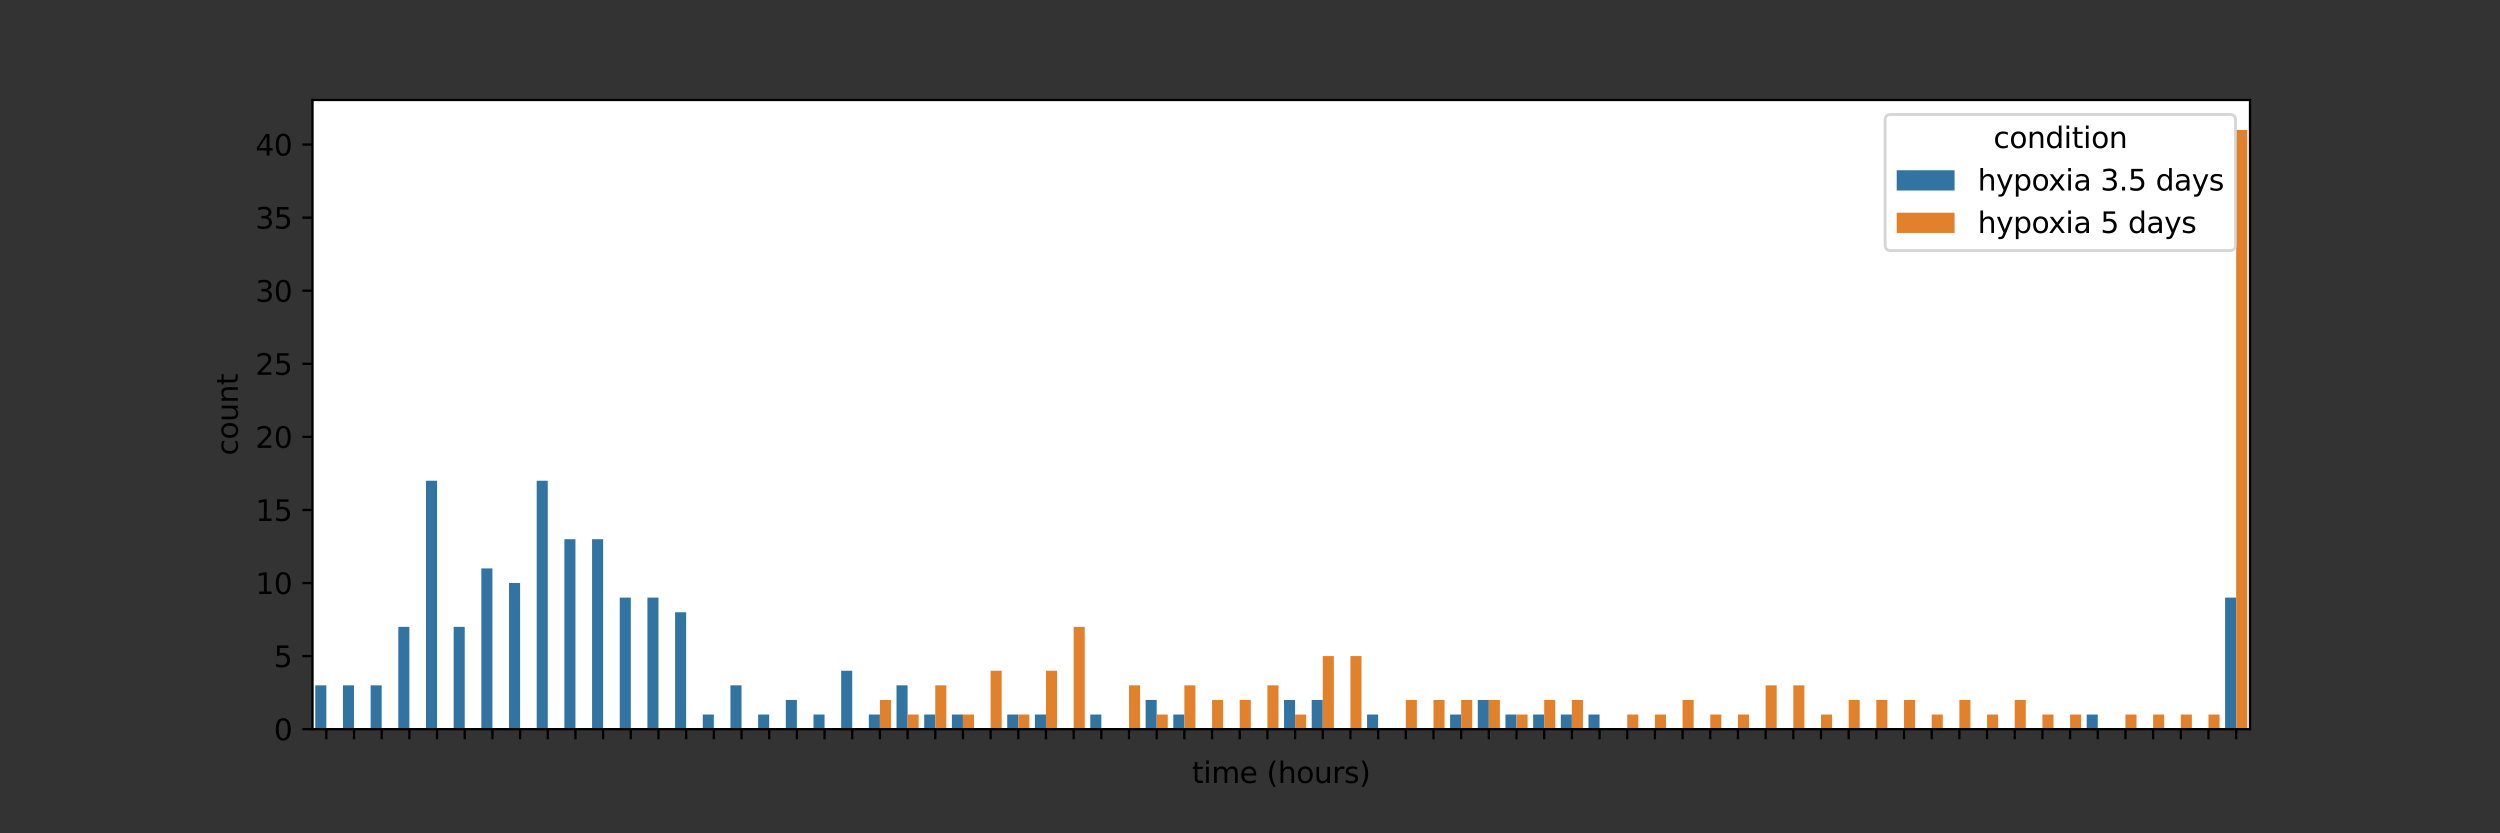 <?xml version="1.0" encoding="utf-8" standalone="no"?>
<!DOCTYPE svg PUBLIC "-//W3C//DTD SVG 1.1//EN"
  "http://www.w3.org/Graphics/SVG/1.1/DTD/svg11.dtd">
<svg xmlns:xlink="http://www.w3.org/1999/xlink" width="864pt" height="288pt" viewBox="0 0 864 288" xmlns="http://www.w3.org/2000/svg" version="1.1">
 <rect x="0" y="0" width="864" height="288" fill="#333333" stroke="none"/>
 <defs>
  <style type="text/css">*{stroke-linejoin: round; stroke-linecap: butt}</style>
 </defs>
 <g id="figure_1">
  <g id="patch_1">
   <path d="M 0 288 
L 864 288 
L 864 0 
L 0 0 
L 0 288 
z
" style="fill: none"/>
  </g>
  <g id="axes_1">
   <g id="patch_2">
    <path d="M 108 252 
L 777.6 252 
L 777.6 34.56 
L 108 34.56 
z
" style="fill: #ffffff"/>
   </g>
   <g id="patch_3">
    <path d="M 108.957 252 
L 112.783 252 
L 112.783 236.847 
L 108.957 236.847 
z
" clip-path="url(#pe7fcdede27)" style="fill: #3274a1"/>
   </g>
   <g id="patch_4">
    <path d="M 118.522 252 
L 122.349 252 
L 122.349 236.847 
L 118.522 236.847 
z
" clip-path="url(#pe7fcdede27)" style="fill: #3274a1"/>
   </g>
   <g id="patch_5">
    <path d="M 128.088 252 
L 131.914 252 
L 131.914 236.847 
L 128.088 236.847 
z
" clip-path="url(#pe7fcdede27)" style="fill: #3274a1"/>
   </g>
   <g id="patch_6">
    <path d="M 137.654 252 
L 141.48 252 
L 141.48 216.644 
L 137.654 216.644 
z
" clip-path="url(#pe7fcdede27)" style="fill: #3274a1"/>
   </g>
   <g id="patch_7">
    <path d="M 147.219 252 
L 151.046 252 
L 151.046 166.135 
L 147.219 166.135 
z
" clip-path="url(#pe7fcdede27)" style="fill: #3274a1"/>
   </g>
   <g id="patch_8">
    <path d="M 156.785 252 
L 160.611 252 
L 160.611 216.644 
L 156.785 216.644 
z
" clip-path="url(#pe7fcdede27)" style="fill: #3274a1"/>
   </g>
   <g id="patch_9">
    <path d="M 166.351 252 
L 170.177 252 
L 170.177 196.44 
L 166.351 196.44 
z
" clip-path="url(#pe7fcdede27)" style="fill: #3274a1"/>
   </g>
   <g id="patch_10">
    <path d="M 175.917 252 
L 179.743 252 
L 179.743 201.491 
L 175.917 201.491 
z
" clip-path="url(#pe7fcdede27)" style="fill: #3274a1"/>
   </g>
   <g id="patch_11">
    <path d="M 185.482 252 
L 189.309 252 
L 189.309 166.135 
L 185.482 166.135 
z
" clip-path="url(#pe7fcdede27)" style="fill: #3274a1"/>
   </g>
   <g id="patch_12">
    <path d="M 195.048 252 
L 198.874 252 
L 198.874 186.339 
L 195.048 186.339 
z
" clip-path="url(#pe7fcdede27)" style="fill: #3274a1"/>
   </g>
   <g id="patch_13">
    <path d="M 204.614 252 
L 208.44 252 
L 208.44 186.339 
L 204.614 186.339 
z
" clip-path="url(#pe7fcdede27)" style="fill: #3274a1"/>
   </g>
   <g id="patch_14">
    <path d="M 214.179 252 
L 218.006 252 
L 218.006 206.542 
L 214.179 206.542 
z
" clip-path="url(#pe7fcdede27)" style="fill: #3274a1"/>
   </g>
   <g id="patch_15">
    <path d="M 223.745 252 
L 227.571 252 
L 227.571 206.542 
L 223.745 206.542 
z
" clip-path="url(#pe7fcdede27)" style="fill: #3274a1"/>
   </g>
   <g id="patch_16">
    <path d="M 233.311 252 
L 237.137 252 
L 237.137 211.593 
L 233.311 211.593 
z
" clip-path="url(#pe7fcdede27)" style="fill: #3274a1"/>
   </g>
   <g id="patch_17">
    <path d="M 242.877 252 
L 246.703 252 
L 246.703 246.949 
L 242.877 246.949 
z
" clip-path="url(#pe7fcdede27)" style="fill: #3274a1"/>
   </g>
   <g id="patch_18">
    <path d="M 252.442 252 
L 256.269 252 
L 256.269 236.847 
L 252.442 236.847 
z
" clip-path="url(#pe7fcdede27)" style="fill: #3274a1"/>
   </g>
   <g id="patch_19">
    <path d="M 262.008 252 
L 265.834 252 
L 265.834 246.949 
L 262.008 246.949 
z
" clip-path="url(#pe7fcdede27)" style="fill: #3274a1"/>
   </g>
   <g id="patch_20">
    <path d="M 271.574 252 
L 275.4 252 
L 275.4 241.898 
L 271.574 241.898 
z
" clip-path="url(#pe7fcdede27)" style="fill: #3274a1"/>
   </g>
   <g id="patch_21">
    <path d="M 281.139 252 
L 284.966 252 
L 284.966 246.949 
L 281.139 246.949 
z
" clip-path="url(#pe7fcdede27)" style="fill: #3274a1"/>
   </g>
   <g id="patch_22">
    <path d="M 290.705 252 
L 294.531 252 
L 294.531 231.797 
L 290.705 231.797 
z
" clip-path="url(#pe7fcdede27)" style="fill: #3274a1"/>
   </g>
   <g id="patch_23">
    <path d="M 300.271 252 
L 304.097 252 
L 304.097 246.949 
L 300.271 246.949 
z
" clip-path="url(#pe7fcdede27)" style="fill: #3274a1"/>
   </g>
   <g id="patch_24">
    <path d="M 309.837 252 
L 313.663 252 
L 313.663 236.847 
L 309.837 236.847 
z
" clip-path="url(#pe7fcdede27)" style="fill: #3274a1"/>
   </g>
   <g id="patch_25">
    <path d="M 319.402 252 
L 323.229 252 
L 323.229 246.949 
L 319.402 246.949 
z
" clip-path="url(#pe7fcdede27)" style="fill: #3274a1"/>
   </g>
   <g id="patch_26">
    <path d="M 328.968 252 
L 332.794 252 
L 332.794 246.949 
L 328.968 246.949 
z
" clip-path="url(#pe7fcdede27)" style="fill: #3274a1"/>
   </g>
   <g id="patch_27">
    <path d="M 0 0 
z
" clip-path="url(#pe7fcdede27)" style="fill: #3274a1"/>
   </g>
   <g id="patch_28">
    <path d="M 348.099 252 
L 351.926 252 
L 351.926 246.949 
L 348.099 246.949 
z
" clip-path="url(#pe7fcdede27)" style="fill: #3274a1"/>
   </g>
   <g id="patch_29">
    <path d="M 357.665 252 
L 361.491 252 
L 361.491 246.949 
L 357.665 246.949 
z
" clip-path="url(#pe7fcdede27)" style="fill: #3274a1"/>
   </g>
   <g id="patch_30">
    <path d="M 0 0 
z
" clip-path="url(#pe7fcdede27)" style="fill: #3274a1"/>
   </g>
   <g id="patch_31">
    <path d="M 376.797 252 
L 380.623 252 
L 380.623 246.949 
L 376.797 246.949 
z
" clip-path="url(#pe7fcdede27)" style="fill: #3274a1"/>
   </g>
   <g id="patch_32">
    <path d="M 0 0 
z
" clip-path="url(#pe7fcdede27)" style="fill: #3274a1"/>
   </g>
   <g id="patch_33">
    <path d="M 395.928 252 
L 399.754 252 
L 399.754 241.898 
L 395.928 241.898 
z
" clip-path="url(#pe7fcdede27)" style="fill: #3274a1"/>
   </g>
   <g id="patch_34">
    <path d="M 405.494 252 
L 409.32 252 
L 409.32 246.949 
L 405.494 246.949 
z
" clip-path="url(#pe7fcdede27)" style="fill: #3274a1"/>
   </g>
   <g id="patch_35">
    <path d="M 0 0 
z
" clip-path="url(#pe7fcdede27)" style="fill: #3274a1"/>
   </g>
   <g id="patch_36">
    <path d="M 0 0 
z
" clip-path="url(#pe7fcdede27)" style="fill: #3274a1"/>
   </g>
   <g id="patch_37">
    <path d="M 0 0 
z
" clip-path="url(#pe7fcdede27)" style="fill: #3274a1"/>
   </g>
   <g id="patch_38">
    <path d="M 443.757 252 
L 447.583 252 
L 447.583 241.898 
L 443.757 241.898 
z
" clip-path="url(#pe7fcdede27)" style="fill: #3274a1"/>
   </g>
   <g id="patch_39">
    <path d="M 453.322 252 
L 457.149 252 
L 457.149 241.898 
L 453.322 241.898 
z
" clip-path="url(#pe7fcdede27)" style="fill: #3274a1"/>
   </g>
   <g id="patch_40">
    <path d="M 0 0 
z
" clip-path="url(#pe7fcdede27)" style="fill: #3274a1"/>
   </g>
   <g id="patch_41">
    <path d="M 472.454 252 
L 476.28 252 
L 476.28 246.949 
L 472.454 246.949 
z
" clip-path="url(#pe7fcdede27)" style="fill: #3274a1"/>
   </g>
   <g id="patch_42">
    <path d="M 0 0 
z
" clip-path="url(#pe7fcdede27)" style="fill: #3274a1"/>
   </g>
   <g id="patch_43">
    <path d="M 0 0 
z
" clip-path="url(#pe7fcdede27)" style="fill: #3274a1"/>
   </g>
   <g id="patch_44">
    <path d="M 501.151 252 
L 504.977 252 
L 504.977 246.949 
L 501.151 246.949 
z
" clip-path="url(#pe7fcdede27)" style="fill: #3274a1"/>
   </g>
   <g id="patch_45">
    <path d="M 510.717 252 
L 514.543 252 
L 514.543 241.898 
L 510.717 241.898 
z
" clip-path="url(#pe7fcdede27)" style="fill: #3274a1"/>
   </g>
   <g id="patch_46">
    <path d="M 520.282 252 
L 524.109 252 
L 524.109 246.949 
L 520.282 246.949 
z
" clip-path="url(#pe7fcdede27)" style="fill: #3274a1"/>
   </g>
   <g id="patch_47">
    <path d="M 529.848 252 
L 533.674 252 
L 533.674 246.949 
L 529.848 246.949 
z
" clip-path="url(#pe7fcdede27)" style="fill: #3274a1"/>
   </g>
   <g id="patch_48">
    <path d="M 539.414 252 
L 543.24 252 
L 543.24 246.949 
L 539.414 246.949 
z
" clip-path="url(#pe7fcdede27)" style="fill: #3274a1"/>
   </g>
   <g id="patch_49">
    <path d="M 548.979 252 
L 552.806 252 
L 552.806 246.949 
L 548.979 246.949 
z
" clip-path="url(#pe7fcdede27)" style="fill: #3274a1"/>
   </g>
   <g id="patch_50">
    <path d="M 0 0 
z
" clip-path="url(#pe7fcdede27)" style="fill: #3274a1"/>
   </g>
   <g id="patch_51">
    <path d="M 0 0 
z
" clip-path="url(#pe7fcdede27)" style="fill: #3274a1"/>
   </g>
   <g id="patch_52">
    <path d="M 0 0 
z
" clip-path="url(#pe7fcdede27)" style="fill: #3274a1"/>
   </g>
   <g id="patch_53">
    <path d="M 0 0 
z
" clip-path="url(#pe7fcdede27)" style="fill: #3274a1"/>
   </g>
   <g id="patch_54">
    <path d="M 0 0 
z
" clip-path="url(#pe7fcdede27)" style="fill: #3274a1"/>
   </g>
   <g id="patch_55">
    <path d="M 0 0 
z
" clip-path="url(#pe7fcdede27)" style="fill: #3274a1"/>
   </g>
   <g id="patch_56">
    <path d="M 0 0 
z
" clip-path="url(#pe7fcdede27)" style="fill: #3274a1"/>
   </g>
   <g id="patch_57">
    <path d="M 0 0 
z
" clip-path="url(#pe7fcdede27)" style="fill: #3274a1"/>
   </g>
   <g id="patch_58">
    <path d="M 0 0 
z
" clip-path="url(#pe7fcdede27)" style="fill: #3274a1"/>
   </g>
   <g id="patch_59">
    <path d="M 0 0 
z
" clip-path="url(#pe7fcdede27)" style="fill: #3274a1"/>
   </g>
   <g id="patch_60">
    <path d="M 0 0 
z
" clip-path="url(#pe7fcdede27)" style="fill: #3274a1"/>
   </g>
   <g id="patch_61">
    <path d="M 0 0 
z
" clip-path="url(#pe7fcdede27)" style="fill: #3274a1"/>
   </g>
   <g id="patch_62">
    <path d="M 0 0 
z
" clip-path="url(#pe7fcdede27)" style="fill: #3274a1"/>
   </g>
   <g id="patch_63">
    <path d="M 0 0 
z
" clip-path="url(#pe7fcdede27)" style="fill: #3274a1"/>
   </g>
   <g id="patch_64">
    <path d="M 0 0 
z
" clip-path="url(#pe7fcdede27)" style="fill: #3274a1"/>
   </g>
   <g id="patch_65">
    <path d="M 0 0 
z
" clip-path="url(#pe7fcdede27)" style="fill: #3274a1"/>
   </g>
   <g id="patch_66">
    <path d="M 0 0 
z
" clip-path="url(#pe7fcdede27)" style="fill: #3274a1"/>
   </g>
   <g id="patch_67">
    <path d="M 721.162 252 
L 724.989 252 
L 724.989 246.949 
L 721.162 246.949 
z
" clip-path="url(#pe7fcdede27)" style="fill: #3274a1"/>
   </g>
   <g id="patch_68">
    <path d="M 0 0 
z
" clip-path="url(#pe7fcdede27)" style="fill: #3274a1"/>
   </g>
   <g id="patch_69">
    <path d="M 0 0 
z
" clip-path="url(#pe7fcdede27)" style="fill: #3274a1"/>
   </g>
   <g id="patch_70">
    <path d="M 0 0 
z
" clip-path="url(#pe7fcdede27)" style="fill: #3274a1"/>
   </g>
   <g id="patch_71">
    <path d="M 0 0 
z
" clip-path="url(#pe7fcdede27)" style="fill: #3274a1"/>
   </g>
   <g id="patch_72">
    <path d="M 768.991 252 
L 772.817 252 
L 772.817 206.542 
L 768.991 206.542 
z
" clip-path="url(#pe7fcdede27)" style="fill: #3274a1"/>
   </g>
   <g id="patch_73">
    <path d="M 0 0 
z
" clip-path="url(#pe7fcdede27)" style="fill: #e1812c"/>
   </g>
   <g id="patch_74">
    <path d="M 0 0 
z
" clip-path="url(#pe7fcdede27)" style="fill: #e1812c"/>
   </g>
   <g id="patch_75">
    <path d="M 0 0 
z
" clip-path="url(#pe7fcdede27)" style="fill: #e1812c"/>
   </g>
   <g id="patch_76">
    <path d="M 0 0 
z
" clip-path="url(#pe7fcdede27)" style="fill: #e1812c"/>
   </g>
   <g id="patch_77">
    <path d="M 0 0 
z
" clip-path="url(#pe7fcdede27)" style="fill: #e1812c"/>
   </g>
   <g id="patch_78">
    <path d="M 0 0 
z
" clip-path="url(#pe7fcdede27)" style="fill: #e1812c"/>
   </g>
   <g id="patch_79">
    <path d="M 0 0 
z
" clip-path="url(#pe7fcdede27)" style="fill: #e1812c"/>
   </g>
   <g id="patch_80">
    <path d="M 0 0 
z
" clip-path="url(#pe7fcdede27)" style="fill: #e1812c"/>
   </g>
   <g id="patch_81">
    <path d="M 0 0 
z
" clip-path="url(#pe7fcdede27)" style="fill: #e1812c"/>
   </g>
   <g id="patch_82">
    <path d="M 0 0 
z
" clip-path="url(#pe7fcdede27)" style="fill: #e1812c"/>
   </g>
   <g id="patch_83">
    <path d="M 0 0 
z
" clip-path="url(#pe7fcdede27)" style="fill: #e1812c"/>
   </g>
   <g id="patch_84">
    <path d="M 0 0 
z
" clip-path="url(#pe7fcdede27)" style="fill: #e1812c"/>
   </g>
   <g id="patch_85">
    <path d="M 0 0 
z
" clip-path="url(#pe7fcdede27)" style="fill: #e1812c"/>
   </g>
   <g id="patch_86">
    <path d="M 0 0 
z
" clip-path="url(#pe7fcdede27)" style="fill: #e1812c"/>
   </g>
   <g id="patch_87">
    <path d="M 0 0 
z
" clip-path="url(#pe7fcdede27)" style="fill: #e1812c"/>
   </g>
   <g id="patch_88">
    <path d="M 0 0 
z
" clip-path="url(#pe7fcdede27)" style="fill: #e1812c"/>
   </g>
   <g id="patch_89">
    <path d="M 0 0 
z
" clip-path="url(#pe7fcdede27)" style="fill: #e1812c"/>
   </g>
   <g id="patch_90">
    <path d="M 0 0 
z
" clip-path="url(#pe7fcdede27)" style="fill: #e1812c"/>
   </g>
   <g id="patch_91">
    <path d="M 0 0 
z
" clip-path="url(#pe7fcdede27)" style="fill: #e1812c"/>
   </g>
   <g id="patch_92">
    <path d="M 0 0 
z
" clip-path="url(#pe7fcdede27)" style="fill: #e1812c"/>
   </g>
   <g id="patch_93">
    <path d="M 304.097 252 
L 307.923 252 
L 307.923 241.898 
L 304.097 241.898 
z
" clip-path="url(#pe7fcdede27)" style="fill: #e1812c"/>
   </g>
   <g id="patch_94">
    <path d="M 313.663 252 
L 317.489 252 
L 317.489 246.949 
L 313.663 246.949 
z
" clip-path="url(#pe7fcdede27)" style="fill: #e1812c"/>
   </g>
   <g id="patch_95">
    <path d="M 323.229 252 
L 327.055 252 
L 327.055 236.847 
L 323.229 236.847 
z
" clip-path="url(#pe7fcdede27)" style="fill: #e1812c"/>
   </g>
   <g id="patch_96">
    <path d="M 332.794 252 
L 336.621 252 
L 336.621 246.949 
L 332.794 246.949 
z
" clip-path="url(#pe7fcdede27)" style="fill: #e1812c"/>
   </g>
   <g id="patch_97">
    <path d="M 342.36 252 
L 346.186 252 
L 346.186 231.797 
L 342.36 231.797 
z
" clip-path="url(#pe7fcdede27)" style="fill: #e1812c"/>
   </g>
   <g id="patch_98">
    <path d="M 351.926 252 
L 355.752 252 
L 355.752 246.949 
L 351.926 246.949 
z
" clip-path="url(#pe7fcdede27)" style="fill: #e1812c"/>
   </g>
   <g id="patch_99">
    <path d="M 361.491 252 
L 365.318 252 
L 365.318 231.797 
L 361.491 231.797 
z
" clip-path="url(#pe7fcdede27)" style="fill: #e1812c"/>
   </g>
   <g id="patch_100">
    <path d="M 371.057 252 
L 374.883 252 
L 374.883 216.644 
L 371.057 216.644 
z
" clip-path="url(#pe7fcdede27)" style="fill: #e1812c"/>
   </g>
   <g id="patch_101">
    <path d="M 0 0 
z
" clip-path="url(#pe7fcdede27)" style="fill: #e1812c"/>
   </g>
   <g id="patch_102">
    <path d="M 390.189 252 
L 394.015 252 
L 394.015 236.847 
L 390.189 236.847 
z
" clip-path="url(#pe7fcdede27)" style="fill: #e1812c"/>
   </g>
   <g id="patch_103">
    <path d="M 399.754 252 
L 403.581 252 
L 403.581 246.949 
L 399.754 246.949 
z
" clip-path="url(#pe7fcdede27)" style="fill: #e1812c"/>
   </g>
   <g id="patch_104">
    <path d="M 409.32 252 
L 413.146 252 
L 413.146 236.847 
L 409.32 236.847 
z
" clip-path="url(#pe7fcdede27)" style="fill: #e1812c"/>
   </g>
   <g id="patch_105">
    <path d="M 418.886 252 
L 422.712 252 
L 422.712 241.898 
L 418.886 241.898 
z
" clip-path="url(#pe7fcdede27)" style="fill: #e1812c"/>
   </g>
   <g id="patch_106">
    <path d="M 428.451 252 
L 432.278 252 
L 432.278 241.898 
L 428.451 241.898 
z
" clip-path="url(#pe7fcdede27)" style="fill: #e1812c"/>
   </g>
   <g id="patch_107">
    <path d="M 438.017 252 
L 441.843 252 
L 441.843 236.847 
L 438.017 236.847 
z
" clip-path="url(#pe7fcdede27)" style="fill: #e1812c"/>
   </g>
   <g id="patch_108">
    <path d="M 447.583 252 
L 451.409 252 
L 451.409 246.949 
L 447.583 246.949 
z
" clip-path="url(#pe7fcdede27)" style="fill: #e1812c"/>
   </g>
   <g id="patch_109">
    <path d="M 457.149 252 
L 460.975 252 
L 460.975 226.746 
L 457.149 226.746 
z
" clip-path="url(#pe7fcdede27)" style="fill: #e1812c"/>
   </g>
   <g id="patch_110">
    <path d="M 466.714 252 
L 470.541 252 
L 470.541 226.746 
L 466.714 226.746 
z
" clip-path="url(#pe7fcdede27)" style="fill: #e1812c"/>
   </g>
   <g id="patch_111">
    <path d="M 0 0 
z
" clip-path="url(#pe7fcdede27)" style="fill: #e1812c"/>
   </g>
   <g id="patch_112">
    <path d="M 485.846 252 
L 489.672 252 
L 489.672 241.898 
L 485.846 241.898 
z
" clip-path="url(#pe7fcdede27)" style="fill: #e1812c"/>
   </g>
   <g id="patch_113">
    <path d="M 495.411 252 
L 499.238 252 
L 499.238 241.898 
L 495.411 241.898 
z
" clip-path="url(#pe7fcdede27)" style="fill: #e1812c"/>
   </g>
   <g id="patch_114">
    <path d="M 504.977 252 
L 508.803 252 
L 508.803 241.898 
L 504.977 241.898 
z
" clip-path="url(#pe7fcdede27)" style="fill: #e1812c"/>
   </g>
   <g id="patch_115">
    <path d="M 514.543 252 
L 518.369 252 
L 518.369 241.898 
L 514.543 241.898 
z
" clip-path="url(#pe7fcdede27)" style="fill: #e1812c"/>
   </g>
   <g id="patch_116">
    <path d="M 524.109 252 
L 527.935 252 
L 527.935 246.949 
L 524.109 246.949 
z
" clip-path="url(#pe7fcdede27)" style="fill: #e1812c"/>
   </g>
   <g id="patch_117">
    <path d="M 533.674 252 
L 537.501 252 
L 537.501 241.898 
L 533.674 241.898 
z
" clip-path="url(#pe7fcdede27)" style="fill: #e1812c"/>
   </g>
   <g id="patch_118">
    <path d="M 543.24 252 
L 547.066 252 
L 547.066 241.898 
L 543.24 241.898 
z
" clip-path="url(#pe7fcdede27)" style="fill: #e1812c"/>
   </g>
   <g id="patch_119">
    <path d="M 0 0 
z
" clip-path="url(#pe7fcdede27)" style="fill: #e1812c"/>
   </g>
   <g id="patch_120">
    <path d="M 562.371 252 
L 566.198 252 
L 566.198 246.949 
L 562.371 246.949 
z
" clip-path="url(#pe7fcdede27)" style="fill: #e1812c"/>
   </g>
   <g id="patch_121">
    <path d="M 571.937 252 
L 575.763 252 
L 575.763 246.949 
L 571.937 246.949 
z
" clip-path="url(#pe7fcdede27)" style="fill: #e1812c"/>
   </g>
   <g id="patch_122">
    <path d="M 581.503 252 
L 585.329 252 
L 585.329 241.898 
L 581.503 241.898 
z
" clip-path="url(#pe7fcdede27)" style="fill: #e1812c"/>
   </g>
   <g id="patch_123">
    <path d="M 591.069 252 
L 594.895 252 
L 594.895 246.949 
L 591.069 246.949 
z
" clip-path="url(#pe7fcdede27)" style="fill: #e1812c"/>
   </g>
   <g id="patch_124">
    <path d="M 600.634 252 
L 604.461 252 
L 604.461 246.949 
L 600.634 246.949 
z
" clip-path="url(#pe7fcdede27)" style="fill: #e1812c"/>
   </g>
   <g id="patch_125">
    <path d="M 610.2 252 
L 614.026 252 
L 614.026 236.847 
L 610.2 236.847 
z
" clip-path="url(#pe7fcdede27)" style="fill: #e1812c"/>
   </g>
   <g id="patch_126">
    <path d="M 619.766 252 
L 623.592 252 
L 623.592 236.847 
L 619.766 236.847 
z
" clip-path="url(#pe7fcdede27)" style="fill: #e1812c"/>
   </g>
   <g id="patch_127">
    <path d="M 629.331 252 
L 633.158 252 
L 633.158 246.949 
L 629.331 246.949 
z
" clip-path="url(#pe7fcdede27)" style="fill: #e1812c"/>
   </g>
   <g id="patch_128">
    <path d="M 638.897 252 
L 642.723 252 
L 642.723 241.898 
L 638.897 241.898 
z
" clip-path="url(#pe7fcdede27)" style="fill: #e1812c"/>
   </g>
   <g id="patch_129">
    <path d="M 648.463 252 
L 652.289 252 
L 652.289 241.898 
L 648.463 241.898 
z
" clip-path="url(#pe7fcdede27)" style="fill: #e1812c"/>
   </g>
   <g id="patch_130">
    <path d="M 658.029 252 
L 661.855 252 
L 661.855 241.898 
L 658.029 241.898 
z
" clip-path="url(#pe7fcdede27)" style="fill: #e1812c"/>
   </g>
   <g id="patch_131">
    <path d="M 667.594 252 
L 671.421 252 
L 671.421 246.949 
L 667.594 246.949 
z
" clip-path="url(#pe7fcdede27)" style="fill: #e1812c"/>
   </g>
   <g id="patch_132">
    <path d="M 677.16 252 
L 680.986 252 
L 680.986 241.898 
L 677.16 241.898 
z
" clip-path="url(#pe7fcdede27)" style="fill: #e1812c"/>
   </g>
   <g id="patch_133">
    <path d="M 686.726 252 
L 690.552 252 
L 690.552 246.949 
L 686.726 246.949 
z
" clip-path="url(#pe7fcdede27)" style="fill: #e1812c"/>
   </g>
   <g id="patch_134">
    <path d="M 696.291 252 
L 700.118 252 
L 700.118 241.898 
L 696.291 241.898 
z
" clip-path="url(#pe7fcdede27)" style="fill: #e1812c"/>
   </g>
   <g id="patch_135">
    <path d="M 705.857 252 
L 709.683 252 
L 709.683 246.949 
L 705.857 246.949 
z
" clip-path="url(#pe7fcdede27)" style="fill: #e1812c"/>
   </g>
   <g id="patch_136">
    <path d="M 715.423 252 
L 719.249 252 
L 719.249 246.949 
L 715.423 246.949 
z
" clip-path="url(#pe7fcdede27)" style="fill: #e1812c"/>
   </g>
   <g id="patch_137">
    <path d="M 0 0 
z
" clip-path="url(#pe7fcdede27)" style="fill: #e1812c"/>
   </g>
   <g id="patch_138">
    <path d="M 734.554 252 
L 738.381 252 
L 738.381 246.949 
L 734.554 246.949 
z
" clip-path="url(#pe7fcdede27)" style="fill: #e1812c"/>
   </g>
   <g id="patch_139">
    <path d="M 744.12 252 
L 747.946 252 
L 747.946 246.949 
L 744.12 246.949 
z
" clip-path="url(#pe7fcdede27)" style="fill: #e1812c"/>
   </g>
   <g id="patch_140">
    <path d="M 753.686 252 
L 757.512 252 
L 757.512 246.949 
L 753.686 246.949 
z
" clip-path="url(#pe7fcdede27)" style="fill: #e1812c"/>
   </g>
   <g id="patch_141">
    <path d="M 763.251 252 
L 767.078 252 
L 767.078 246.949 
L 763.251 246.949 
z
" clip-path="url(#pe7fcdede27)" style="fill: #e1812c"/>
   </g>
   <g id="patch_142">
    <path d="M 772.817 252 
L 776.643 252 
L 776.643 44.914 
L 772.817 44.914 
z
" clip-path="url(#pe7fcdede27)" style="fill: #e1812c"/>
   </g>
   <g id="matplotlib.axis_1">
    <g id="xtick_1">
     <g id="line2d_1">
      <defs>
       <path id="m329a4f997e" d="M 0 0 
L 0 3.5 
" style="stroke: #000000; stroke-width: 0.8"/>
      </defs>
      <g>
       <use xlink:href="#m329a4f997e" x="112.783" y="252" style="stroke: #000000; stroke-width: 0.8"/>
      </g>
     </g>
    </g>
    <g id="xtick_2">
     <g id="line2d_2">
      <g>
       <use xlink:href="#m329a4f997e" x="122.349" y="252" style="stroke: #000000; stroke-width: 0.8"/>
      </g>
     </g>
    </g>
    <g id="xtick_3">
     <g id="line2d_3">
      <g>
       <use xlink:href="#m329a4f997e" x="131.914" y="252" style="stroke: #000000; stroke-width: 0.8"/>
      </g>
     </g>
    </g>
    <g id="xtick_4">
     <g id="line2d_4">
      <g>
       <use xlink:href="#m329a4f997e" x="141.48" y="252" style="stroke: #000000; stroke-width: 0.8"/>
      </g>
     </g>
    </g>
    <g id="xtick_5">
     <g id="line2d_5">
      <g>
       <use xlink:href="#m329a4f997e" x="151.046" y="252" style="stroke: #000000; stroke-width: 0.8"/>
      </g>
     </g>
    </g>
    <g id="xtick_6">
     <g id="line2d_6">
      <g>
       <use xlink:href="#m329a4f997e" x="160.611" y="252" style="stroke: #000000; stroke-width: 0.8"/>
      </g>
     </g>
    </g>
    <g id="xtick_7">
     <g id="line2d_7">
      <g>
       <use xlink:href="#m329a4f997e" x="170.177" y="252" style="stroke: #000000; stroke-width: 0.8"/>
      </g>
     </g>
    </g>
    <g id="xtick_8">
     <g id="line2d_8">
      <g>
       <use xlink:href="#m329a4f997e" x="179.743" y="252" style="stroke: #000000; stroke-width: 0.8"/>
      </g>
     </g>
    </g>
    <g id="xtick_9">
     <g id="line2d_9">
      <g>
       <use xlink:href="#m329a4f997e" x="189.309" y="252" style="stroke: #000000; stroke-width: 0.8"/>
      </g>
     </g>
    </g>
    <g id="xtick_10">
     <g id="line2d_10">
      <g>
       <use xlink:href="#m329a4f997e" x="198.874" y="252" style="stroke: #000000; stroke-width: 0.8"/>
      </g>
     </g>
    </g>
    <g id="xtick_11">
     <g id="line2d_11">
      <g>
       <use xlink:href="#m329a4f997e" x="208.44" y="252" style="stroke: #000000; stroke-width: 0.8"/>
      </g>
     </g>
    </g>
    <g id="xtick_12">
     <g id="line2d_12">
      <g>
       <use xlink:href="#m329a4f997e" x="218.006" y="252" style="stroke: #000000; stroke-width: 0.8"/>
      </g>
     </g>
    </g>
    <g id="xtick_13">
     <g id="line2d_13">
      <g>
       <use xlink:href="#m329a4f997e" x="227.571" y="252" style="stroke: #000000; stroke-width: 0.8"/>
      </g>
     </g>
    </g>
    <g id="xtick_14">
     <g id="line2d_14">
      <g>
       <use xlink:href="#m329a4f997e" x="237.137" y="252" style="stroke: #000000; stroke-width: 0.8"/>
      </g>
     </g>
    </g>
    <g id="xtick_15">
     <g id="line2d_15">
      <g>
       <use xlink:href="#m329a4f997e" x="246.703" y="252" style="stroke: #000000; stroke-width: 0.8"/>
      </g>
     </g>
    </g>
    <g id="xtick_16">
     <g id="line2d_16">
      <g>
       <use xlink:href="#m329a4f997e" x="256.269" y="252" style="stroke: #000000; stroke-width: 0.8"/>
      </g>
     </g>
    </g>
    <g id="xtick_17">
     <g id="line2d_17">
      <g>
       <use xlink:href="#m329a4f997e" x="265.834" y="252" style="stroke: #000000; stroke-width: 0.8"/>
      </g>
     </g>
    </g>
    <g id="xtick_18">
     <g id="line2d_18">
      <g>
       <use xlink:href="#m329a4f997e" x="275.4" y="252" style="stroke: #000000; stroke-width: 0.8"/>
      </g>
     </g>
    </g>
    <g id="xtick_19">
     <g id="line2d_19">
      <g>
       <use xlink:href="#m329a4f997e" x="284.966" y="252" style="stroke: #000000; stroke-width: 0.8"/>
      </g>
     </g>
    </g>
    <g id="xtick_20">
     <g id="line2d_20">
      <g>
       <use xlink:href="#m329a4f997e" x="294.531" y="252" style="stroke: #000000; stroke-width: 0.8"/>
      </g>
     </g>
    </g>
    <g id="xtick_21">
     <g id="line2d_21">
      <g>
       <use xlink:href="#m329a4f997e" x="304.097" y="252" style="stroke: #000000; stroke-width: 0.8"/>
      </g>
     </g>
    </g>
    <g id="xtick_22">
     <g id="line2d_22">
      <g>
       <use xlink:href="#m329a4f997e" x="313.663" y="252" style="stroke: #000000; stroke-width: 0.8"/>
      </g>
     </g>
    </g>
    <g id="xtick_23">
     <g id="line2d_23">
      <g>
       <use xlink:href="#m329a4f997e" x="323.229" y="252" style="stroke: #000000; stroke-width: 0.8"/>
      </g>
     </g>
    </g>
    <g id="xtick_24">
     <g id="line2d_24">
      <g>
       <use xlink:href="#m329a4f997e" x="332.794" y="252" style="stroke: #000000; stroke-width: 0.8"/>
      </g>
     </g>
    </g>
    <g id="xtick_25">
     <g id="line2d_25">
      <g>
       <use xlink:href="#m329a4f997e" x="342.36" y="252" style="stroke: #000000; stroke-width: 0.8"/>
      </g>
     </g>
    </g>
    <g id="xtick_26">
     <g id="line2d_26">
      <g>
       <use xlink:href="#m329a4f997e" x="351.926" y="252" style="stroke: #000000; stroke-width: 0.8"/>
      </g>
     </g>
    </g>
    <g id="xtick_27">
     <g id="line2d_27">
      <g>
       <use xlink:href="#m329a4f997e" x="361.491" y="252" style="stroke: #000000; stroke-width: 0.8"/>
      </g>
     </g>
    </g>
    <g id="xtick_28">
     <g id="line2d_28">
      <g>
       <use xlink:href="#m329a4f997e" x="371.057" y="252" style="stroke: #000000; stroke-width: 0.8"/>
      </g>
     </g>
    </g>
    <g id="xtick_29">
     <g id="line2d_29">
      <g>
       <use xlink:href="#m329a4f997e" x="380.623" y="252" style="stroke: #000000; stroke-width: 0.8"/>
      </g>
     </g>
    </g>
    <g id="xtick_30">
     <g id="line2d_30">
      <g>
       <use xlink:href="#m329a4f997e" x="390.189" y="252" style="stroke: #000000; stroke-width: 0.8"/>
      </g>
     </g>
    </g>
    <g id="xtick_31">
     <g id="line2d_31">
      <g>
       <use xlink:href="#m329a4f997e" x="399.754" y="252" style="stroke: #000000; stroke-width: 0.8"/>
      </g>
     </g>
    </g>
    <g id="xtick_32">
     <g id="line2d_32">
      <g>
       <use xlink:href="#m329a4f997e" x="409.32" y="252" style="stroke: #000000; stroke-width: 0.8"/>
      </g>
     </g>
    </g>
    <g id="xtick_33">
     <g id="line2d_33">
      <g>
       <use xlink:href="#m329a4f997e" x="418.886" y="252" style="stroke: #000000; stroke-width: 0.8"/>
      </g>
     </g>
    </g>
    <g id="xtick_34">
     <g id="line2d_34">
      <g>
       <use xlink:href="#m329a4f997e" x="428.451" y="252" style="stroke: #000000; stroke-width: 0.8"/>
      </g>
     </g>
    </g>
    <g id="xtick_35">
     <g id="line2d_35">
      <g>
       <use xlink:href="#m329a4f997e" x="438.017" y="252" style="stroke: #000000; stroke-width: 0.8"/>
      </g>
     </g>
    </g>
    <g id="xtick_36">
     <g id="line2d_36">
      <g>
       <use xlink:href="#m329a4f997e" x="447.583" y="252" style="stroke: #000000; stroke-width: 0.8"/>
      </g>
     </g>
    </g>
    <g id="xtick_37">
     <g id="line2d_37">
      <g>
       <use xlink:href="#m329a4f997e" x="457.149" y="252" style="stroke: #000000; stroke-width: 0.8"/>
      </g>
     </g>
    </g>
    <g id="xtick_38">
     <g id="line2d_38">
      <g>
       <use xlink:href="#m329a4f997e" x="466.714" y="252" style="stroke: #000000; stroke-width: 0.8"/>
      </g>
     </g>
    </g>
    <g id="xtick_39">
     <g id="line2d_39">
      <g>
       <use xlink:href="#m329a4f997e" x="476.28" y="252" style="stroke: #000000; stroke-width: 0.8"/>
      </g>
     </g>
    </g>
    <g id="xtick_40">
     <g id="line2d_40">
      <g>
       <use xlink:href="#m329a4f997e" x="485.846" y="252" style="stroke: #000000; stroke-width: 0.8"/>
      </g>
     </g>
    </g>
    <g id="xtick_41">
     <g id="line2d_41">
      <g>
       <use xlink:href="#m329a4f997e" x="495.411" y="252" style="stroke: #000000; stroke-width: 0.8"/>
      </g>
     </g>
    </g>
    <g id="xtick_42">
     <g id="line2d_42">
      <g>
       <use xlink:href="#m329a4f997e" x="504.977" y="252" style="stroke: #000000; stroke-width: 0.8"/>
      </g>
     </g>
    </g>
    <g id="xtick_43">
     <g id="line2d_43">
      <g>
       <use xlink:href="#m329a4f997e" x="514.543" y="252" style="stroke: #000000; stroke-width: 0.8"/>
      </g>
     </g>
    </g>
    <g id="xtick_44">
     <g id="line2d_44">
      <g>
       <use xlink:href="#m329a4f997e" x="524.109" y="252" style="stroke: #000000; stroke-width: 0.8"/>
      </g>
     </g>
    </g>
    <g id="xtick_45">
     <g id="line2d_45">
      <g>
       <use xlink:href="#m329a4f997e" x="533.674" y="252" style="stroke: #000000; stroke-width: 0.8"/>
      </g>
     </g>
    </g>
    <g id="xtick_46">
     <g id="line2d_46">
      <g>
       <use xlink:href="#m329a4f997e" x="543.24" y="252" style="stroke: #000000; stroke-width: 0.8"/>
      </g>
     </g>
    </g>
    <g id="xtick_47">
     <g id="line2d_47">
      <g>
       <use xlink:href="#m329a4f997e" x="552.806" y="252" style="stroke: #000000; stroke-width: 0.8"/>
      </g>
     </g>
    </g>
    <g id="xtick_48">
     <g id="line2d_48">
      <g>
       <use xlink:href="#m329a4f997e" x="562.371" y="252" style="stroke: #000000; stroke-width: 0.8"/>
      </g>
     </g>
    </g>
    <g id="xtick_49">
     <g id="line2d_49">
      <g>
       <use xlink:href="#m329a4f997e" x="571.937" y="252" style="stroke: #000000; stroke-width: 0.8"/>
      </g>
     </g>
    </g>
    <g id="xtick_50">
     <g id="line2d_50">
      <g>
       <use xlink:href="#m329a4f997e" x="581.503" y="252" style="stroke: #000000; stroke-width: 0.8"/>
      </g>
     </g>
    </g>
    <g id="xtick_51">
     <g id="line2d_51">
      <g>
       <use xlink:href="#m329a4f997e" x="591.069" y="252" style="stroke: #000000; stroke-width: 0.8"/>
      </g>
     </g>
    </g>
    <g id="xtick_52">
     <g id="line2d_52">
      <g>
       <use xlink:href="#m329a4f997e" x="600.634" y="252" style="stroke: #000000; stroke-width: 0.8"/>
      </g>
     </g>
    </g>
    <g id="xtick_53">
     <g id="line2d_53">
      <g>
       <use xlink:href="#m329a4f997e" x="610.2" y="252" style="stroke: #000000; stroke-width: 0.8"/>
      </g>
     </g>
    </g>
    <g id="xtick_54">
     <g id="line2d_54">
      <g>
       <use xlink:href="#m329a4f997e" x="619.766" y="252" style="stroke: #000000; stroke-width: 0.8"/>
      </g>
     </g>
    </g>
    <g id="xtick_55">
     <g id="line2d_55">
      <g>
       <use xlink:href="#m329a4f997e" x="629.331" y="252" style="stroke: #000000; stroke-width: 0.8"/>
      </g>
     </g>
    </g>
    <g id="xtick_56">
     <g id="line2d_56">
      <g>
       <use xlink:href="#m329a4f997e" x="638.897" y="252" style="stroke: #000000; stroke-width: 0.8"/>
      </g>
     </g>
    </g>
    <g id="xtick_57">
     <g id="line2d_57">
      <g>
       <use xlink:href="#m329a4f997e" x="648.463" y="252" style="stroke: #000000; stroke-width: 0.8"/>
      </g>
     </g>
    </g>
    <g id="xtick_58">
     <g id="line2d_58">
      <g>
       <use xlink:href="#m329a4f997e" x="658.029" y="252" style="stroke: #000000; stroke-width: 0.8"/>
      </g>
     </g>
    </g>
    <g id="xtick_59">
     <g id="line2d_59">
      <g>
       <use xlink:href="#m329a4f997e" x="667.594" y="252" style="stroke: #000000; stroke-width: 0.8"/>
      </g>
     </g>
    </g>
    <g id="xtick_60">
     <g id="line2d_60">
      <g>
       <use xlink:href="#m329a4f997e" x="677.16" y="252" style="stroke: #000000; stroke-width: 0.8"/>
      </g>
     </g>
    </g>
    <g id="xtick_61">
     <g id="line2d_61">
      <g>
       <use xlink:href="#m329a4f997e" x="686.726" y="252" style="stroke: #000000; stroke-width: 0.8"/>
      </g>
     </g>
    </g>
    <g id="xtick_62">
     <g id="line2d_62">
      <g>
       <use xlink:href="#m329a4f997e" x="696.291" y="252" style="stroke: #000000; stroke-width: 0.8"/>
      </g>
     </g>
    </g>
    <g id="xtick_63">
     <g id="line2d_63">
      <g>
       <use xlink:href="#m329a4f997e" x="705.857" y="252" style="stroke: #000000; stroke-width: 0.8"/>
      </g>
     </g>
    </g>
    <g id="xtick_64">
     <g id="line2d_64">
      <g>
       <use xlink:href="#m329a4f997e" x="715.423" y="252" style="stroke: #000000; stroke-width: 0.8"/>
      </g>
     </g>
    </g>
    <g id="xtick_65">
     <g id="line2d_65">
      <g>
       <use xlink:href="#m329a4f997e" x="724.989" y="252" style="stroke: #000000; stroke-width: 0.8"/>
      </g>
     </g>
    </g>
    <g id="xtick_66">
     <g id="line2d_66">
      <g>
       <use xlink:href="#m329a4f997e" x="734.554" y="252" style="stroke: #000000; stroke-width: 0.8"/>
      </g>
     </g>
    </g>
    <g id="xtick_67">
     <g id="line2d_67">
      <g>
       <use xlink:href="#m329a4f997e" x="744.12" y="252" style="stroke: #000000; stroke-width: 0.8"/>
      </g>
     </g>
    </g>
    <g id="xtick_68">
     <g id="line2d_68">
      <g>
       <use xlink:href="#m329a4f997e" x="753.686" y="252" style="stroke: #000000; stroke-width: 0.8"/>
      </g>
     </g>
    </g>
    <g id="xtick_69">
     <g id="line2d_69">
      <g>
       <use xlink:href="#m329a4f997e" x="763.251" y="252" style="stroke: #000000; stroke-width: 0.8"/>
      </g>
     </g>
    </g>
    <g id="xtick_70">
     <g id="line2d_70">
      <g>
       <use xlink:href="#m329a4f997e" x="772.817" y="252" style="stroke: #000000; stroke-width: 0.8"/>
      </g>
     </g>
    </g>
    <g id="text_1">
     <!-- time (hours) -->
     <g transform="translate(411.956 270.598)scale(0.1 -0.1)">
      <defs>
       <path id="DejaVuSans-74" d="M 1172 4494 
L 1172 3500 
L 2356 3500 
L 2356 3053 
L 1172 3053 
L 1172 1153 
Q 1172 725 1289 603 
Q 1406 481 1766 481 
L 2356 481 
L 2356 0 
L 1766 0 
Q 1100 0 847 248 
Q 594 497 594 1153 
L 594 3053 
L 172 3053 
L 172 3500 
L 594 3500 
L 594 4494 
L 1172 4494 
z
" transform="scale(0.016)"/>
       <path id="DejaVuSans-69" d="M 603 3500 
L 1178 3500 
L 1178 0 
L 603 0 
L 603 3500 
z
M 603 4863 
L 1178 4863 
L 1178 4134 
L 603 4134 
L 603 4863 
z
" transform="scale(0.016)"/>
       <path id="DejaVuSans-6d" d="M 3328 2828 
Q 3544 3216 3844 3400 
Q 4144 3584 4550 3584 
Q 5097 3584 5394 3201 
Q 5691 2819 5691 2113 
L 5691 0 
L 5113 0 
L 5113 2094 
Q 5113 2597 4934 2840 
Q 4756 3084 4391 3084 
Q 3944 3084 3684 2787 
Q 3425 2491 3425 1978 
L 3425 0 
L 2847 0 
L 2847 2094 
Q 2847 2600 2669 2842 
Q 2491 3084 2119 3084 
Q 1678 3084 1418 2786 
Q 1159 2488 1159 1978 
L 1159 0 
L 581 0 
L 581 3500 
L 1159 3500 
L 1159 2956 
Q 1356 3278 1631 3431 
Q 1906 3584 2284 3584 
Q 2666 3584 2933 3390 
Q 3200 3197 3328 2828 
z
" transform="scale(0.016)"/>
       <path id="DejaVuSans-65" d="M 3597 1894 
L 3597 1613 
L 953 1613 
Q 991 1019 1311 708 
Q 1631 397 2203 397 
Q 2534 397 2845 478 
Q 3156 559 3463 722 
L 3463 178 
Q 3153 47 2828 -22 
Q 2503 -91 2169 -91 
Q 1331 -91 842 396 
Q 353 884 353 1716 
Q 353 2575 817 3079 
Q 1281 3584 2069 3584 
Q 2775 3584 3186 3129 
Q 3597 2675 3597 1894 
z
M 3022 2063 
Q 3016 2534 2758 2815 
Q 2500 3097 2075 3097 
Q 1594 3097 1305 2825 
Q 1016 2553 972 2059 
L 3022 2063 
z
" transform="scale(0.016)"/>
       <path id="DejaVuSans-20" transform="scale(0.016)"/>
       <path id="DejaVuSans-28" d="M 1984 4856 
Q 1566 4138 1362 3434 
Q 1159 2731 1159 2009 
Q 1159 1288 1364 580 
Q 1569 -128 1984 -844 
L 1484 -844 
Q 1016 -109 783 600 
Q 550 1309 550 2009 
Q 550 2706 781 3412 
Q 1013 4119 1484 4856 
L 1984 4856 
z
" transform="scale(0.016)"/>
       <path id="DejaVuSans-68" d="M 3513 2113 
L 3513 0 
L 2938 0 
L 2938 2094 
Q 2938 2591 2744 2837 
Q 2550 3084 2163 3084 
Q 1697 3084 1428 2787 
Q 1159 2491 1159 1978 
L 1159 0 
L 581 0 
L 581 4863 
L 1159 4863 
L 1159 2956 
Q 1366 3272 1645 3428 
Q 1925 3584 2291 3584 
Q 2894 3584 3203 3211 
Q 3513 2838 3513 2113 
z
" transform="scale(0.016)"/>
       <path id="DejaVuSans-6f" d="M 1959 3097 
Q 1497 3097 1228 2736 
Q 959 2375 959 1747 
Q 959 1119 1226 758 
Q 1494 397 1959 397 
Q 2419 397 2687 759 
Q 2956 1122 2956 1747 
Q 2956 2369 2687 2733 
Q 2419 3097 1959 3097 
z
M 1959 3584 
Q 2709 3584 3137 3096 
Q 3566 2609 3566 1747 
Q 3566 888 3137 398 
Q 2709 -91 1959 -91 
Q 1206 -91 779 398 
Q 353 888 353 1747 
Q 353 2609 779 3096 
Q 1206 3584 1959 3584 
z
" transform="scale(0.016)"/>
       <path id="DejaVuSans-75" d="M 544 1381 
L 544 3500 
L 1119 3500 
L 1119 1403 
Q 1119 906 1312 657 
Q 1506 409 1894 409 
Q 2359 409 2629 706 
Q 2900 1003 2900 1516 
L 2900 3500 
L 3475 3500 
L 3475 0 
L 2900 0 
L 2900 538 
Q 2691 219 2414 64 
Q 2138 -91 1772 -91 
Q 1169 -91 856 284 
Q 544 659 544 1381 
z
M 1991 3584 
L 1991 3584 
z
" transform="scale(0.016)"/>
       <path id="DejaVuSans-72" d="M 2631 2963 
Q 2534 3019 2420 3045 
Q 2306 3072 2169 3072 
Q 1681 3072 1420 2755 
Q 1159 2438 1159 1844 
L 1159 0 
L 581 0 
L 581 3500 
L 1159 3500 
L 1159 2956 
Q 1341 3275 1631 3429 
Q 1922 3584 2338 3584 
Q 2397 3584 2469 3576 
Q 2541 3569 2628 3553 
L 2631 2963 
z
" transform="scale(0.016)"/>
       <path id="DejaVuSans-73" d="M 2834 3397 
L 2834 2853 
Q 2591 2978 2328 3040 
Q 2066 3103 1784 3103 
Q 1356 3103 1142 2972 
Q 928 2841 928 2578 
Q 928 2378 1081 2264 
Q 1234 2150 1697 2047 
L 1894 2003 
Q 2506 1872 2764 1633 
Q 3022 1394 3022 966 
Q 3022 478 2636 193 
Q 2250 -91 1575 -91 
Q 1294 -91 989 -36 
Q 684 19 347 128 
L 347 722 
Q 666 556 975 473 
Q 1284 391 1588 391 
Q 1994 391 2212 530 
Q 2431 669 2431 922 
Q 2431 1156 2273 1281 
Q 2116 1406 1581 1522 
L 1381 1569 
Q 847 1681 609 1914 
Q 372 2147 372 2553 
Q 372 3047 722 3315 
Q 1072 3584 1716 3584 
Q 2034 3584 2315 3537 
Q 2597 3491 2834 3397 
z
" transform="scale(0.016)"/>
       <path id="DejaVuSans-29" d="M 513 4856 
L 1013 4856 
Q 1481 4119 1714 3412 
Q 1947 2706 1947 2009 
Q 1947 1309 1714 600 
Q 1481 -109 1013 -844 
L 513 -844 
Q 928 -128 1133 580 
Q 1338 1288 1338 2009 
Q 1338 2731 1133 3434 
Q 928 4138 513 4856 
z
" transform="scale(0.016)"/>
      </defs>
      <use xlink:href="#DejaVuSans-74"/>
      <use xlink:href="#DejaVuSans-69" x="39.209"/>
      <use xlink:href="#DejaVuSans-6d" x="66.992"/>
      <use xlink:href="#DejaVuSans-65" x="164.404"/>
      <use xlink:href="#DejaVuSans-20" x="225.928"/>
      <use xlink:href="#DejaVuSans-28" x="257.715"/>
      <use xlink:href="#DejaVuSans-68" x="296.729"/>
      <use xlink:href="#DejaVuSans-6f" x="360.107"/>
      <use xlink:href="#DejaVuSans-75" x="421.289"/>
      <use xlink:href="#DejaVuSans-72" x="484.668"/>
      <use xlink:href="#DejaVuSans-73" x="525.781"/>
      <use xlink:href="#DejaVuSans-29" x="577.881"/>
     </g>
    </g>
   </g>
   <g id="matplotlib.axis_2">
    <g id="ytick_1">
     <g id="line2d_71">
      <defs>
       <path id="m476af21395" d="M 0 0 
L -3.5 0 
" style="stroke: #000000; stroke-width: 0.8"/>
      </defs>
      <g>
       <use xlink:href="#m476af21395" x="108" y="252" style="stroke: #000000; stroke-width: 0.8"/>
      </g>
     </g>
     <g id="text_2">
      <!-- 0 -->
      <g transform="translate(94.638 255.799)scale(0.1 -0.1)">
       <defs>
        <path id="DejaVuSans-30" d="M 2034 4250 
Q 1547 4250 1301 3770 
Q 1056 3291 1056 2328 
Q 1056 1369 1301 889 
Q 1547 409 2034 409 
Q 2525 409 2770 889 
Q 3016 1369 3016 2328 
Q 3016 3291 2770 3770 
Q 2525 4250 2034 4250 
z
M 2034 4750 
Q 2819 4750 3233 4129 
Q 3647 3509 3647 2328 
Q 3647 1150 3233 529 
Q 2819 -91 2034 -91 
Q 1250 -91 836 529 
Q 422 1150 422 2328 
Q 422 3509 836 4129 
Q 1250 4750 2034 4750 
z
" transform="scale(0.016)"/>
       </defs>
       <use xlink:href="#DejaVuSans-30"/>
      </g>
     </g>
    </g>
    <g id="ytick_2">
     <g id="line2d_72">
      <g>
       <use xlink:href="#m476af21395" x="108" y="226.746" style="stroke: #000000; stroke-width: 0.8"/>
      </g>
     </g>
     <g id="text_3">
      <!-- 5 -->
      <g transform="translate(94.638 230.545)scale(0.1 -0.1)">
       <defs>
        <path id="DejaVuSans-35" d="M 691 4666 
L 3169 4666 
L 3169 4134 
L 1269 4134 
L 1269 2991 
Q 1406 3038 1543 3061 
Q 1681 3084 1819 3084 
Q 2600 3084 3056 2656 
Q 3513 2228 3513 1497 
Q 3513 744 3044 326 
Q 2575 -91 1722 -91 
Q 1428 -91 1123 -41 
Q 819 9 494 109 
L 494 744 
Q 775 591 1075 516 
Q 1375 441 1709 441 
Q 2250 441 2565 725 
Q 2881 1009 2881 1497 
Q 2881 1984 2565 2268 
Q 2250 2553 1709 2553 
Q 1456 2553 1204 2497 
Q 953 2441 691 2322 
L 691 4666 
z
" transform="scale(0.016)"/>
       </defs>
       <use xlink:href="#DejaVuSans-35"/>
      </g>
     </g>
    </g>
    <g id="ytick_3">
     <g id="line2d_73">
      <g>
       <use xlink:href="#m476af21395" x="108" y="201.491" style="stroke: #000000; stroke-width: 0.8"/>
      </g>
     </g>
     <g id="text_4">
      <!-- 10 -->
      <g transform="translate(88.275 205.291)scale(0.1 -0.1)">
       <defs>
        <path id="DejaVuSans-31" d="M 794 531 
L 1825 531 
L 1825 4091 
L 703 3866 
L 703 4441 
L 1819 4666 
L 2450 4666 
L 2450 531 
L 3481 531 
L 3481 0 
L 794 0 
L 794 531 
z
" transform="scale(0.016)"/>
       </defs>
       <use xlink:href="#DejaVuSans-31"/>
       <use xlink:href="#DejaVuSans-30" x="63.623"/>
      </g>
     </g>
    </g>
    <g id="ytick_4">
     <g id="line2d_74">
      <g>
       <use xlink:href="#m476af21395" x="108" y="176.237" style="stroke: #000000; stroke-width: 0.8"/>
      </g>
     </g>
     <g id="text_5">
      <!-- 15 -->
      <g transform="translate(88.275 180.036)scale(0.1 -0.1)">
       <use xlink:href="#DejaVuSans-31"/>
       <use xlink:href="#DejaVuSans-35" x="63.623"/>
      </g>
     </g>
    </g>
    <g id="ytick_5">
     <g id="line2d_75">
      <g>
       <use xlink:href="#m476af21395" x="108" y="150.983" style="stroke: #000000; stroke-width: 0.8"/>
      </g>
     </g>
     <g id="text_6">
      <!-- 20 -->
      <g transform="translate(88.275 154.782)scale(0.1 -0.1)">
       <defs>
        <path id="DejaVuSans-32" d="M 1228 531 
L 3431 531 
L 3431 0 
L 469 0 
L 469 531 
Q 828 903 1448 1529 
Q 2069 2156 2228 2338 
Q 2531 2678 2651 2914 
Q 2772 3150 2772 3378 
Q 2772 3750 2511 3984 
Q 2250 4219 1831 4219 
Q 1534 4219 1204 4116 
Q 875 4013 500 3803 
L 500 4441 
Q 881 4594 1212 4672 
Q 1544 4750 1819 4750 
Q 2544 4750 2975 4387 
Q 3406 4025 3406 3419 
Q 3406 3131 3298 2873 
Q 3191 2616 2906 2266 
Q 2828 2175 2409 1742 
Q 1991 1309 1228 531 
z
" transform="scale(0.016)"/>
       </defs>
       <use xlink:href="#DejaVuSans-32"/>
       <use xlink:href="#DejaVuSans-30" x="63.623"/>
      </g>
     </g>
    </g>
    <g id="ytick_6">
     <g id="line2d_76">
      <g>
       <use xlink:href="#m476af21395" x="108" y="125.728" style="stroke: #000000; stroke-width: 0.8"/>
      </g>
     </g>
     <g id="text_7">
      <!-- 25 -->
      <g transform="translate(88.275 129.527)scale(0.1 -0.1)">
       <use xlink:href="#DejaVuSans-32"/>
       <use xlink:href="#DejaVuSans-35" x="63.623"/>
      </g>
     </g>
    </g>
    <g id="ytick_7">
     <g id="line2d_77">
      <g>
       <use xlink:href="#m476af21395" x="108" y="100.474" style="stroke: #000000; stroke-width: 0.8"/>
      </g>
     </g>
     <g id="text_8">
      <!-- 30 -->
      <g transform="translate(88.275 104.273)scale(0.1 -0.1)">
       <defs>
        <path id="DejaVuSans-33" d="M 2597 2516 
Q 3050 2419 3304 2112 
Q 3559 1806 3559 1356 
Q 3559 666 3084 287 
Q 2609 -91 1734 -91 
Q 1441 -91 1130 -33 
Q 819 25 488 141 
L 488 750 
Q 750 597 1062 519 
Q 1375 441 1716 441 
Q 2309 441 2620 675 
Q 2931 909 2931 1356 
Q 2931 1769 2642 2001 
Q 2353 2234 1838 2234 
L 1294 2234 
L 1294 2753 
L 1863 2753 
Q 2328 2753 2575 2939 
Q 2822 3125 2822 3475 
Q 2822 3834 2567 4026 
Q 2313 4219 1838 4219 
Q 1578 4219 1281 4162 
Q 984 4106 628 3988 
L 628 4550 
Q 988 4650 1302 4700 
Q 1616 4750 1894 4750 
Q 2613 4750 3031 4423 
Q 3450 4097 3450 3541 
Q 3450 3153 3228 2886 
Q 3006 2619 2597 2516 
z
" transform="scale(0.016)"/>
       </defs>
       <use xlink:href="#DejaVuSans-33"/>
       <use xlink:href="#DejaVuSans-30" x="63.623"/>
      </g>
     </g>
    </g>
    <g id="ytick_8">
     <g id="line2d_78">
      <g>
       <use xlink:href="#m476af21395" x="108" y="75.22" style="stroke: #000000; stroke-width: 0.8"/>
      </g>
     </g>
     <g id="text_9">
      <!-- 35 -->
      <g transform="translate(88.275 79.019)scale(0.1 -0.1)">
       <use xlink:href="#DejaVuSans-33"/>
       <use xlink:href="#DejaVuSans-35" x="63.623"/>
      </g>
     </g>
    </g>
    <g id="ytick_9">
     <g id="line2d_79">
      <g>
       <use xlink:href="#m476af21395" x="108" y="49.965" style="stroke: #000000; stroke-width: 0.8"/>
      </g>
     </g>
     <g id="text_10">
      <!-- 40 -->
      <g transform="translate(88.275 53.764)scale(0.1 -0.1)">
       <defs>
        <path id="DejaVuSans-34" d="M 2419 4116 
L 825 1625 
L 2419 1625 
L 2419 4116 
z
M 2253 4666 
L 3047 4666 
L 3047 1625 
L 3713 1625 
L 3713 1100 
L 3047 1100 
L 3047 0 
L 2419 0 
L 2419 1100 
L 313 1100 
L 313 1709 
L 2253 4666 
z
" transform="scale(0.016)"/>
       </defs>
       <use xlink:href="#DejaVuSans-34"/>
       <use xlink:href="#DejaVuSans-30" x="63.623"/>
      </g>
     </g>
    </g>
    <g id="text_11">
     <!-- count -->
     <g transform="translate(82.195 157.386)rotate(-90)scale(0.1 -0.1)">
      <defs>
       <path id="DejaVuSans-63" d="M 3122 3366 
L 3122 2828 
Q 2878 2963 2633 3030 
Q 2388 3097 2138 3097 
Q 1578 3097 1268 2742 
Q 959 2388 959 1747 
Q 959 1106 1268 751 
Q 1578 397 2138 397 
Q 2388 397 2633 464 
Q 2878 531 3122 666 
L 3122 134 
Q 2881 22 2623 -34 
Q 2366 -91 2075 -91 
Q 1284 -91 818 406 
Q 353 903 353 1747 
Q 353 2603 823 3093 
Q 1294 3584 2113 3584 
Q 2378 3584 2631 3529 
Q 2884 3475 3122 3366 
z
" transform="scale(0.016)"/>
       <path id="DejaVuSans-6e" d="M 3513 2113 
L 3513 0 
L 2938 0 
L 2938 2094 
Q 2938 2591 2744 2837 
Q 2550 3084 2163 3084 
Q 1697 3084 1428 2787 
Q 1159 2491 1159 1978 
L 1159 0 
L 581 0 
L 581 3500 
L 1159 3500 
L 1159 2956 
Q 1366 3272 1645 3428 
Q 1925 3584 2291 3584 
Q 2894 3584 3203 3211 
Q 3513 2838 3513 2113 
z
" transform="scale(0.016)"/>
      </defs>
      <use xlink:href="#DejaVuSans-63"/>
      <use xlink:href="#DejaVuSans-6f" x="54.98"/>
      <use xlink:href="#DejaVuSans-75" x="116.162"/>
      <use xlink:href="#DejaVuSans-6e" x="179.541"/>
      <use xlink:href="#DejaVuSans-74" x="242.92"/>
     </g>
    </g>
   </g>
   <g id="patch_143">
    <path d="M 108 252 
L 108 34.56 
" style="fill: none; stroke: #000000; stroke-width: 0.8; stroke-linejoin: miter; stroke-linecap: square"/>
   </g>
   <g id="patch_144">
    <path d="M 777.6 252 
L 777.6 34.56 
" style="fill: none; stroke: #000000; stroke-width: 0.8; stroke-linejoin: miter; stroke-linecap: square"/>
   </g>
   <g id="patch_145">
    <path d="M 108 252 
L 777.6 252 
" style="fill: none; stroke: #000000; stroke-width: 0.8; stroke-linejoin: miter; stroke-linecap: square"/>
   </g>
   <g id="patch_146">
    <path d="M 108 34.56 
L 777.6 34.56 
" style="fill: none; stroke: #000000; stroke-width: 0.8; stroke-linejoin: miter; stroke-linecap: square"/>
   </g>
   <g id="legend_1">
    <g id="patch_147">
     <path d="M 653.5 86.594 
L 770.6 86.594 
Q 772.6 86.594 772.6 84.594 
L 772.6 41.56 
Q 772.6 39.56 770.6 39.56 
L 653.5 39.56 
Q 651.5 39.56 651.5 41.56 
L 651.5 84.594 
Q 651.5 86.594 653.5 86.594 
z
" style="fill: #ffffff; opacity: 0.8; stroke: #cccccc; stroke-linejoin: miter"/>
    </g>
    <g id="text_12">
     <!-- condition -->
     <g transform="translate(688.932 51.158)scale(0.1 -0.1)">
      <defs>
       <path id="DejaVuSans-64" d="M 2906 2969 
L 2906 4863 
L 3481 4863 
L 3481 0 
L 2906 0 
L 2906 525 
Q 2725 213 2448 61 
Q 2172 -91 1784 -91 
Q 1150 -91 751 415 
Q 353 922 353 1747 
Q 353 2572 751 3078 
Q 1150 3584 1784 3584 
Q 2172 3584 2448 3432 
Q 2725 3281 2906 2969 
z
M 947 1747 
Q 947 1113 1208 752 
Q 1469 391 1925 391 
Q 2381 391 2643 752 
Q 2906 1113 2906 1747 
Q 2906 2381 2643 2742 
Q 2381 3103 1925 3103 
Q 1469 3103 1208 2742 
Q 947 2381 947 1747 
z
" transform="scale(0.016)"/>
      </defs>
      <use xlink:href="#DejaVuSans-63"/>
      <use xlink:href="#DejaVuSans-6f" x="54.98"/>
      <use xlink:href="#DejaVuSans-6e" x="116.162"/>
      <use xlink:href="#DejaVuSans-64" x="179.541"/>
      <use xlink:href="#DejaVuSans-69" x="243.018"/>
      <use xlink:href="#DejaVuSans-74" x="270.801"/>
      <use xlink:href="#DejaVuSans-69" x="310.01"/>
      <use xlink:href="#DejaVuSans-6f" x="337.793"/>
      <use xlink:href="#DejaVuSans-6e" x="398.975"/>
     </g>
    </g>
    <g id="patch_148">
     <path d="M 655.5 65.837 
L 675.5 65.837 
L 675.5 58.837 
L 655.5 58.837 
z
" style="fill: #3274a1"/>
    </g>
    <g id="text_13">
     <!-- hypoxia 3.5 days -->
     <g transform="translate(683.5 65.837)scale(0.1 -0.1)">
      <defs>
       <path id="DejaVuSans-79" d="M 2059 -325 
Q 1816 -950 1584 -1140 
Q 1353 -1331 966 -1331 
L 506 -1331 
L 506 -850 
L 844 -850 
Q 1081 -850 1212 -737 
Q 1344 -625 1503 -206 
L 1606 56 
L 191 3500 
L 800 3500 
L 1894 763 
L 2988 3500 
L 3597 3500 
L 2059 -325 
z
" transform="scale(0.016)"/>
       <path id="DejaVuSans-70" d="M 1159 525 
L 1159 -1331 
L 581 -1331 
L 581 3500 
L 1159 3500 
L 1159 2969 
Q 1341 3281 1617 3432 
Q 1894 3584 2278 3584 
Q 2916 3584 3314 3078 
Q 3713 2572 3713 1747 
Q 3713 922 3314 415 
Q 2916 -91 2278 -91 
Q 1894 -91 1617 61 
Q 1341 213 1159 525 
z
M 3116 1747 
Q 3116 2381 2855 2742 
Q 2594 3103 2138 3103 
Q 1681 3103 1420 2742 
Q 1159 2381 1159 1747 
Q 1159 1113 1420 752 
Q 1681 391 2138 391 
Q 2594 391 2855 752 
Q 3116 1113 3116 1747 
z
" transform="scale(0.016)"/>
       <path id="DejaVuSans-78" d="M 3513 3500 
L 2247 1797 
L 3578 0 
L 2900 0 
L 1881 1375 
L 863 0 
L 184 0 
L 1544 1831 
L 300 3500 
L 978 3500 
L 1906 2253 
L 2834 3500 
L 3513 3500 
z
" transform="scale(0.016)"/>
       <path id="DejaVuSans-61" d="M 2194 1759 
Q 1497 1759 1228 1600 
Q 959 1441 959 1056 
Q 959 750 1161 570 
Q 1363 391 1709 391 
Q 2188 391 2477 730 
Q 2766 1069 2766 1631 
L 2766 1759 
L 2194 1759 
z
M 3341 1997 
L 3341 0 
L 2766 0 
L 2766 531 
Q 2569 213 2275 61 
Q 1981 -91 1556 -91 
Q 1019 -91 701 211 
Q 384 513 384 1019 
Q 384 1609 779 1909 
Q 1175 2209 1959 2209 
L 2766 2209 
L 2766 2266 
Q 2766 2663 2505 2880 
Q 2244 3097 1772 3097 
Q 1472 3097 1187 3025 
Q 903 2953 641 2809 
L 641 3341 
Q 956 3463 1253 3523 
Q 1550 3584 1831 3584 
Q 2591 3584 2966 3190 
Q 3341 2797 3341 1997 
z
" transform="scale(0.016)"/>
       <path id="DejaVuSans-2e" d="M 684 794 
L 1344 794 
L 1344 0 
L 684 0 
L 684 794 
z
" transform="scale(0.016)"/>
      </defs>
      <use xlink:href="#DejaVuSans-68"/>
      <use xlink:href="#DejaVuSans-79" x="63.379"/>
      <use xlink:href="#DejaVuSans-70" x="122.559"/>
      <use xlink:href="#DejaVuSans-6f" x="186.035"/>
      <use xlink:href="#DejaVuSans-78" x="244.092"/>
      <use xlink:href="#DejaVuSans-69" x="303.271"/>
      <use xlink:href="#DejaVuSans-61" x="331.055"/>
      <use xlink:href="#DejaVuSans-20" x="392.334"/>
      <use xlink:href="#DejaVuSans-33" x="424.121"/>
      <use xlink:href="#DejaVuSans-2e" x="487.744"/>
      <use xlink:href="#DejaVuSans-35" x="519.531"/>
      <use xlink:href="#DejaVuSans-20" x="583.154"/>
      <use xlink:href="#DejaVuSans-64" x="614.941"/>
      <use xlink:href="#DejaVuSans-61" x="678.418"/>
      <use xlink:href="#DejaVuSans-79" x="739.697"/>
      <use xlink:href="#DejaVuSans-73" x="798.877"/>
     </g>
    </g>
    <g id="patch_149">
     <path d="M 655.5 80.515 
L 675.5 80.515 
L 675.5 73.515 
L 655.5 73.515 
z
" style="fill: #e1812c"/>
    </g>
    <g id="text_14">
     <!-- hypoxia 5 days -->
     <g transform="translate(683.5 80.515)scale(0.1 -0.1)">
      <use xlink:href="#DejaVuSans-68"/>
      <use xlink:href="#DejaVuSans-79" x="63.379"/>
      <use xlink:href="#DejaVuSans-70" x="122.559"/>
      <use xlink:href="#DejaVuSans-6f" x="186.035"/>
      <use xlink:href="#DejaVuSans-78" x="244.092"/>
      <use xlink:href="#DejaVuSans-69" x="303.271"/>
      <use xlink:href="#DejaVuSans-61" x="331.055"/>
      <use xlink:href="#DejaVuSans-20" x="392.334"/>
      <use xlink:href="#DejaVuSans-35" x="424.121"/>
      <use xlink:href="#DejaVuSans-20" x="487.744"/>
      <use xlink:href="#DejaVuSans-64" x="519.531"/>
      <use xlink:href="#DejaVuSans-61" x="583.008"/>
      <use xlink:href="#DejaVuSans-79" x="644.287"/>
      <use xlink:href="#DejaVuSans-73" x="703.467"/>
     </g>
    </g>
   </g>
  </g>
 </g>
 <defs>
  <clipPath id="pe7fcdede27">
   <rect x="108" y="34.56" width="669.6" height="217.44"/>
  </clipPath>
 </defs>
</svg>
